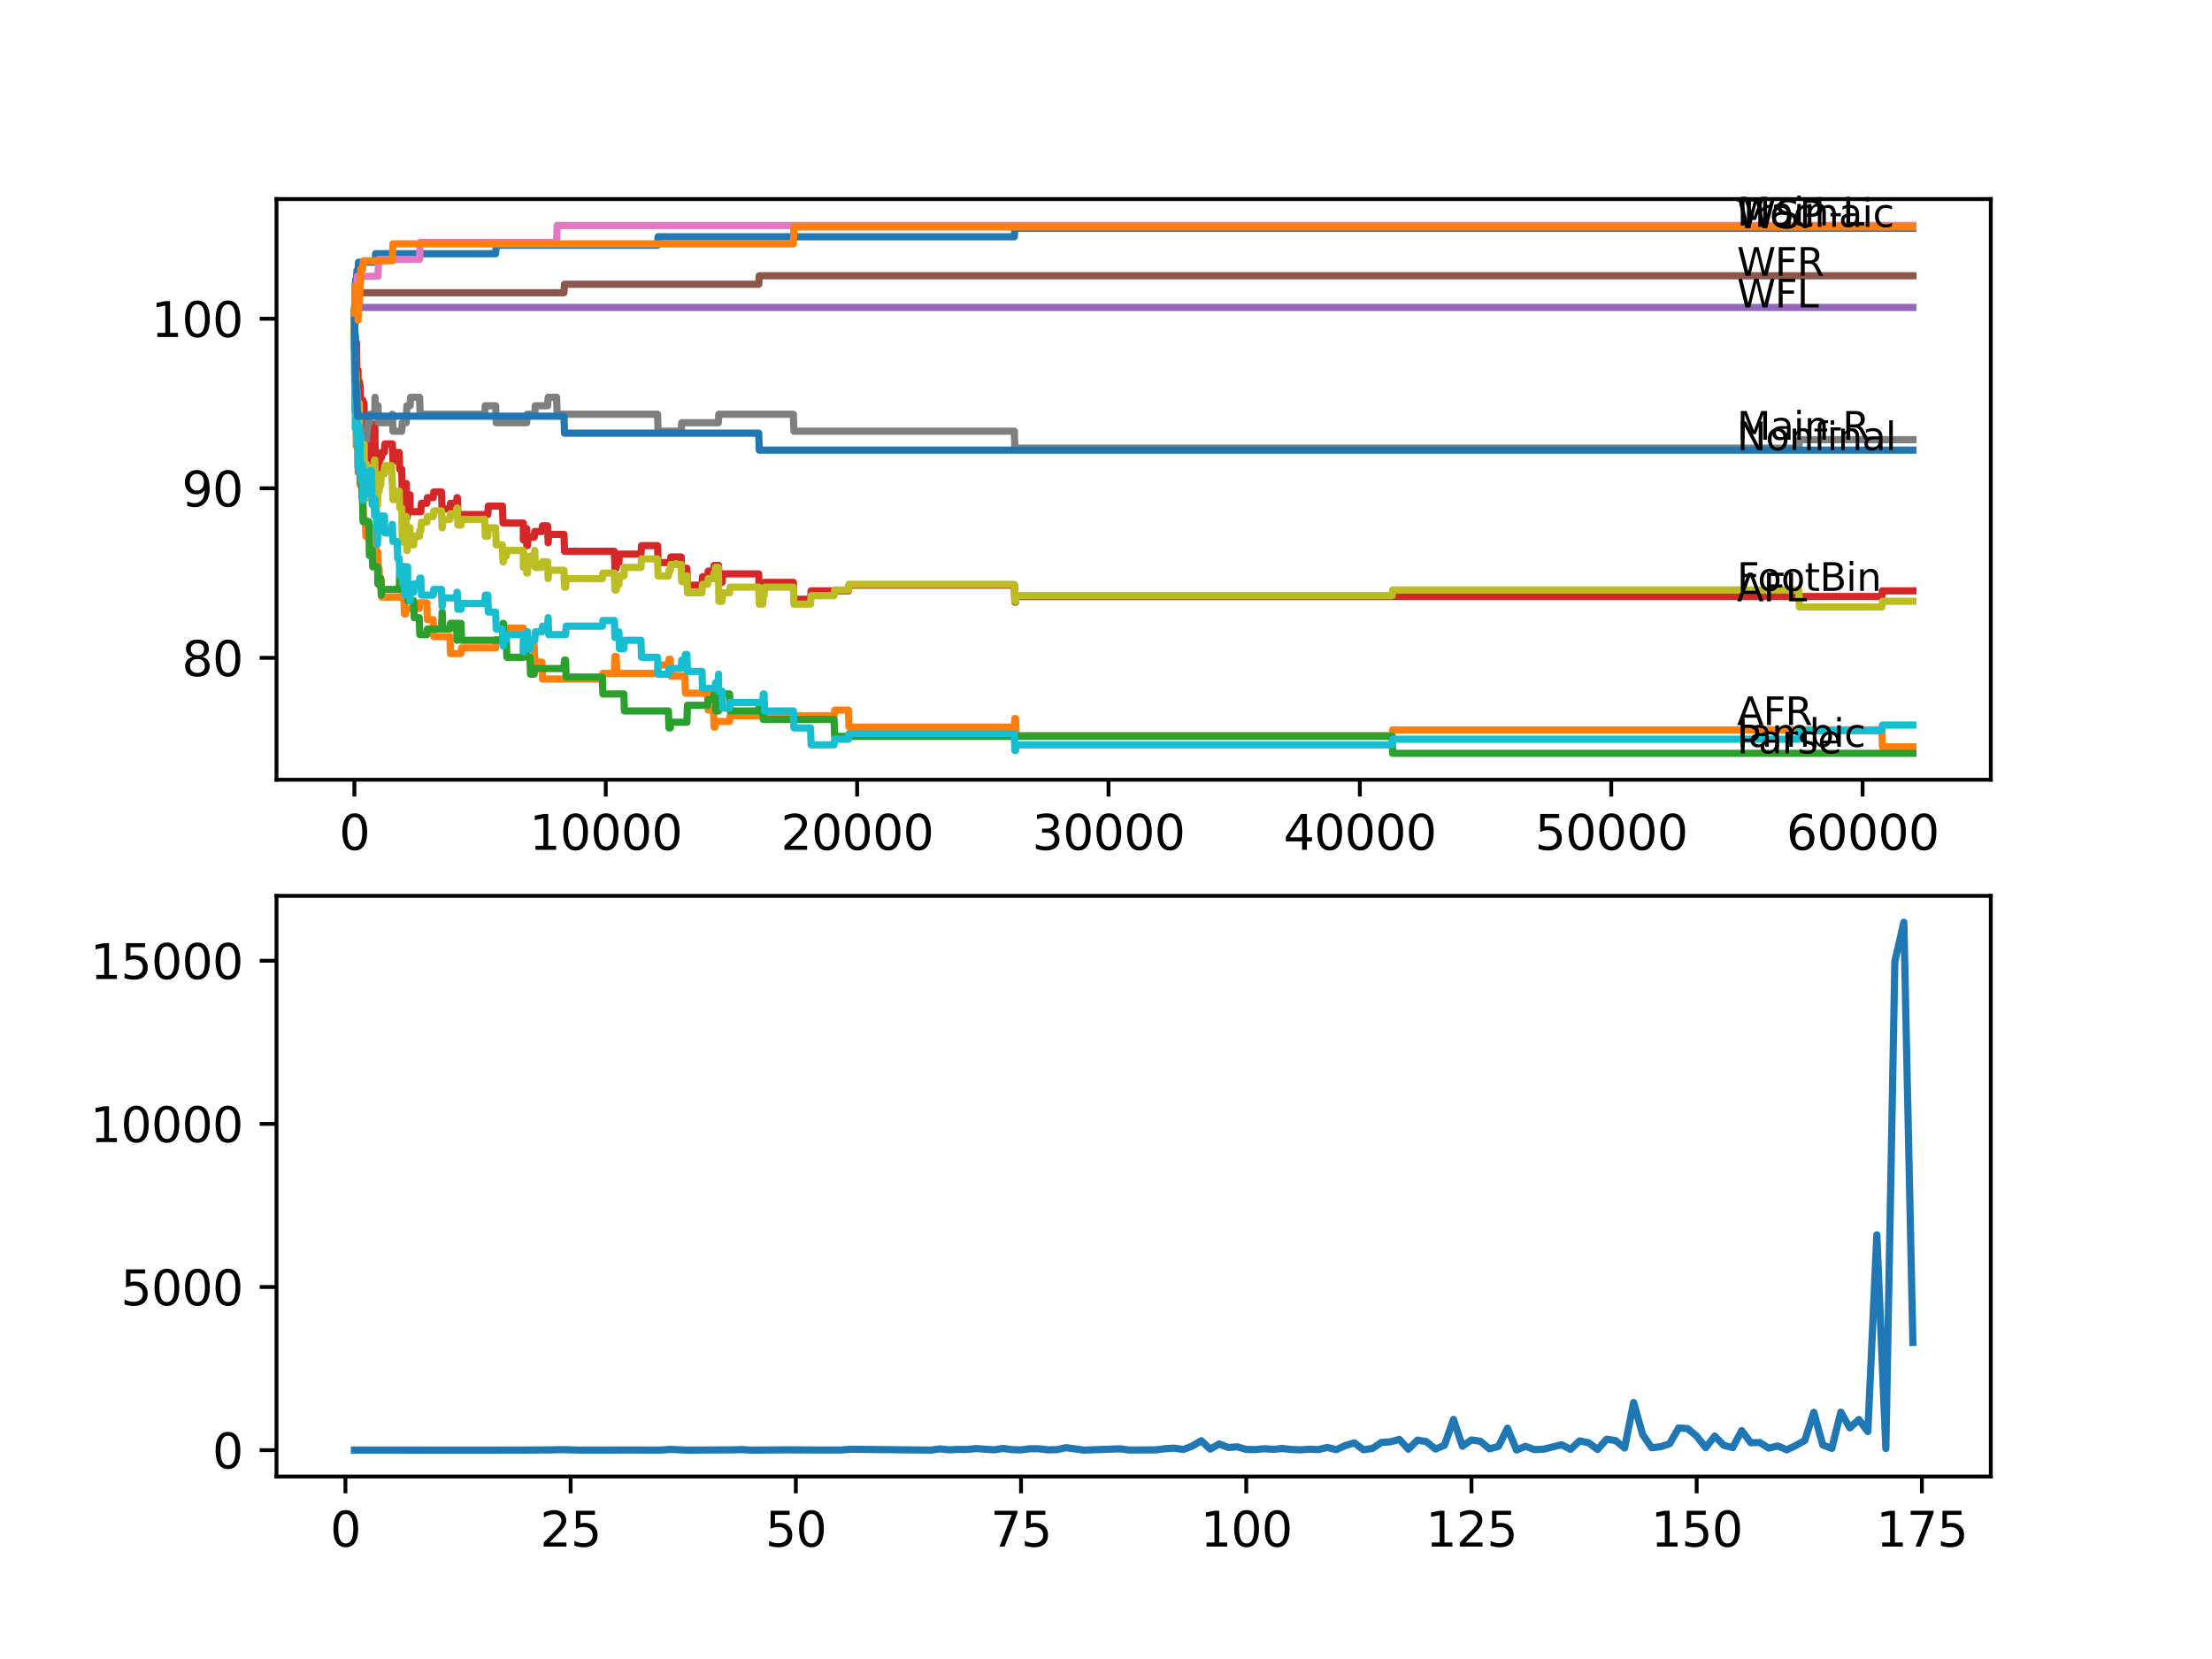 <?xml version="1.0" encoding="utf-8" standalone="no"?>
<!DOCTYPE svg PUBLIC "-//W3C//DTD SVG 1.1//EN"
  "http://www.w3.org/Graphics/SVG/1.1/DTD/svg11.dtd">
<svg xmlns:xlink="http://www.w3.org/1999/xlink" width="460.8pt" height="345.6pt" viewBox="0 0 460.8 345.6" xmlns="http://www.w3.org/2000/svg" version="1.1">
 <defs>
  <style type="text/css">*{stroke-linejoin: round; stroke-linecap: butt}</style>
 </defs>
 <g id="figure_1">
  <g id="patch_1">
   <path d="M 0 345.6 
L 460.8 345.6 
L 460.8 0 
L 0 0 
z
" style="fill: #ffffff"/>
  </g>
  <g id="axes_1">
   <g id="patch_2">
    <path d="M 57.6 162.432 
L 414.72 162.432 
L 414.72 41.472 
L 57.6 41.472 
z
" style="fill: #ffffff"/>
   </g>
   <g id="matplotlib.axis_1">
    <g id="xtick_1">
     <g id="line2d_1">
      <defs>
       <path id="m46e97c2798" d="M 0 0 
L 0 3.5 
" style="stroke: #000000; stroke-width: 0.8"/>
      </defs>
      <g>
       <use xlink:href="#m46e97c2798" x="73.827" y="162.432" style="stroke: #000000; stroke-width: 0.8"/>
      </g>
     </g>
     <g id="text_1">
      <!-- 0 -->
      <g transform="translate(70.646 177.03)scale(0.1 -0.1)">
       <defs>
        <path id="DejaVuSans-30" d="M 2034 4250 
Q 1547 4250 1301 3770 
Q 1056 3291 1056 2328 
Q 1056 1369 1301 889 
Q 1547 409 2034 409 
Q 2525 409 2770 889 
Q 3016 1369 3016 2328 
Q 3016 3291 2770 3770 
Q 2525 4250 2034 4250 
z
M 2034 4750 
Q 2819 4750 3233 4129 
Q 3647 3509 3647 2328 
Q 3647 1150 3233 529 
Q 2819 -91 2034 -91 
Q 1250 -91 836 529 
Q 422 1150 422 2328 
Q 422 3509 836 4129 
Q 1250 4750 2034 4750 
z
" transform="scale(0.016)"/>
       </defs>
       <use xlink:href="#DejaVuSans-30"/>
      </g>
     </g>
    </g>
    <g id="xtick_2">
     <g id="line2d_2">
      <g>
       <use xlink:href="#m46e97c2798" x="126.192" y="162.432" style="stroke: #000000; stroke-width: 0.8"/>
      </g>
     </g>
     <g id="text_2">
      <!-- 10000 -->
      <g transform="translate(110.286 177.03)scale(0.1 -0.1)">
       <defs>
        <path id="DejaVuSans-31" d="M 794 531 
L 1825 531 
L 1825 4091 
L 703 3866 
L 703 4441 
L 1819 4666 
L 2450 4666 
L 2450 531 
L 3481 531 
L 3481 0 
L 794 0 
L 794 531 
z
" transform="scale(0.016)"/>
       </defs>
       <use xlink:href="#DejaVuSans-31"/>
       <use xlink:href="#DejaVuSans-30" x="63.623"/>
       <use xlink:href="#DejaVuSans-30" x="127.246"/>
       <use xlink:href="#DejaVuSans-30" x="190.869"/>
       <use xlink:href="#DejaVuSans-30" x="254.492"/>
      </g>
     </g>
    </g>
    <g id="xtick_3">
     <g id="line2d_3">
      <g>
       <use xlink:href="#m46e97c2798" x="178.556" y="162.432" style="stroke: #000000; stroke-width: 0.8"/>
      </g>
     </g>
     <g id="text_3">
      <!-- 20000 -->
      <g transform="translate(162.65 177.03)scale(0.1 -0.1)">
       <defs>
        <path id="DejaVuSans-32" d="M 1228 531 
L 3431 531 
L 3431 0 
L 469 0 
L 469 531 
Q 828 903 1448 1529 
Q 2069 2156 2228 2338 
Q 2531 2678 2651 2914 
Q 2772 3150 2772 3378 
Q 2772 3750 2511 3984 
Q 2250 4219 1831 4219 
Q 1534 4219 1204 4116 
Q 875 4013 500 3803 
L 500 4441 
Q 881 4594 1212 4672 
Q 1544 4750 1819 4750 
Q 2544 4750 2975 4387 
Q 3406 4025 3406 3419 
Q 3406 3131 3298 2873 
Q 3191 2616 2906 2266 
Q 2828 2175 2409 1742 
Q 1991 1309 1228 531 
z
" transform="scale(0.016)"/>
       </defs>
       <use xlink:href="#DejaVuSans-32"/>
       <use xlink:href="#DejaVuSans-30" x="63.623"/>
       <use xlink:href="#DejaVuSans-30" x="127.246"/>
       <use xlink:href="#DejaVuSans-30" x="190.869"/>
       <use xlink:href="#DejaVuSans-30" x="254.492"/>
      </g>
     </g>
    </g>
    <g id="xtick_4">
     <g id="line2d_4">
      <g>
       <use xlink:href="#m46e97c2798" x="230.921" y="162.432" style="stroke: #000000; stroke-width: 0.8"/>
      </g>
     </g>
     <g id="text_4">
      <!-- 30000 -->
      <g transform="translate(215.015 177.03)scale(0.1 -0.1)">
       <defs>
        <path id="DejaVuSans-33" d="M 2597 2516 
Q 3050 2419 3304 2112 
Q 3559 1806 3559 1356 
Q 3559 666 3084 287 
Q 2609 -91 1734 -91 
Q 1441 -91 1130 -33 
Q 819 25 488 141 
L 488 750 
Q 750 597 1062 519 
Q 1375 441 1716 441 
Q 2309 441 2620 675 
Q 2931 909 2931 1356 
Q 2931 1769 2642 2001 
Q 2353 2234 1838 2234 
L 1294 2234 
L 1294 2753 
L 1863 2753 
Q 2328 2753 2575 2939 
Q 2822 3125 2822 3475 
Q 2822 3834 2567 4026 
Q 2313 4219 1838 4219 
Q 1578 4219 1281 4162 
Q 984 4106 628 3988 
L 628 4550 
Q 988 4650 1302 4700 
Q 1616 4750 1894 4750 
Q 2613 4750 3031 4423 
Q 3450 4097 3450 3541 
Q 3450 3153 3228 2886 
Q 3006 2619 2597 2516 
z
" transform="scale(0.016)"/>
       </defs>
       <use xlink:href="#DejaVuSans-33"/>
       <use xlink:href="#DejaVuSans-30" x="63.623"/>
       <use xlink:href="#DejaVuSans-30" x="127.246"/>
       <use xlink:href="#DejaVuSans-30" x="190.869"/>
       <use xlink:href="#DejaVuSans-30" x="254.492"/>
      </g>
     </g>
    </g>
    <g id="xtick_5">
     <g id="line2d_5">
      <g>
       <use xlink:href="#m46e97c2798" x="283.285" y="162.432" style="stroke: #000000; stroke-width: 0.8"/>
      </g>
     </g>
     <g id="text_5">
      <!-- 40000 -->
      <g transform="translate(267.379 177.03)scale(0.1 -0.1)">
       <defs>
        <path id="DejaVuSans-34" d="M 2419 4116 
L 825 1625 
L 2419 1625 
L 2419 4116 
z
M 2253 4666 
L 3047 4666 
L 3047 1625 
L 3713 1625 
L 3713 1100 
L 3047 1100 
L 3047 0 
L 2419 0 
L 2419 1100 
L 313 1100 
L 313 1709 
L 2253 4666 
z
" transform="scale(0.016)"/>
       </defs>
       <use xlink:href="#DejaVuSans-34"/>
       <use xlink:href="#DejaVuSans-30" x="63.623"/>
       <use xlink:href="#DejaVuSans-30" x="127.246"/>
       <use xlink:href="#DejaVuSans-30" x="190.869"/>
       <use xlink:href="#DejaVuSans-30" x="254.492"/>
      </g>
     </g>
    </g>
    <g id="xtick_6">
     <g id="line2d_6">
      <g>
       <use xlink:href="#m46e97c2798" x="335.65" y="162.432" style="stroke: #000000; stroke-width: 0.8"/>
      </g>
     </g>
     <g id="text_6">
      <!-- 50000 -->
      <g transform="translate(319.744 177.03)scale(0.1 -0.1)">
       <defs>
        <path id="DejaVuSans-35" d="M 691 4666 
L 3169 4666 
L 3169 4134 
L 1269 4134 
L 1269 2991 
Q 1406 3038 1543 3061 
Q 1681 3084 1819 3084 
Q 2600 3084 3056 2656 
Q 3513 2228 3513 1497 
Q 3513 744 3044 326 
Q 2575 -91 1722 -91 
Q 1428 -91 1123 -41 
Q 819 9 494 109 
L 494 744 
Q 775 591 1075 516 
Q 1375 441 1709 441 
Q 2250 441 2565 725 
Q 2881 1009 2881 1497 
Q 2881 1984 2565 2268 
Q 2250 2553 1709 2553 
Q 1456 2553 1204 2497 
Q 953 2441 691 2322 
L 691 4666 
z
" transform="scale(0.016)"/>
       </defs>
       <use xlink:href="#DejaVuSans-35"/>
       <use xlink:href="#DejaVuSans-30" x="63.623"/>
       <use xlink:href="#DejaVuSans-30" x="127.246"/>
       <use xlink:href="#DejaVuSans-30" x="190.869"/>
       <use xlink:href="#DejaVuSans-30" x="254.492"/>
      </g>
     </g>
    </g>
    <g id="xtick_7">
     <g id="line2d_7">
      <g>
       <use xlink:href="#m46e97c2798" x="388.014" y="162.432" style="stroke: #000000; stroke-width: 0.8"/>
      </g>
     </g>
     <g id="text_7">
      <!-- 60000 -->
      <g transform="translate(372.108 177.03)scale(0.1 -0.1)">
       <defs>
        <path id="DejaVuSans-36" d="M 2113 2584 
Q 1688 2584 1439 2293 
Q 1191 2003 1191 1497 
Q 1191 994 1439 701 
Q 1688 409 2113 409 
Q 2538 409 2786 701 
Q 3034 994 3034 1497 
Q 3034 2003 2786 2293 
Q 2538 2584 2113 2584 
z
M 3366 4563 
L 3366 3988 
Q 3128 4100 2886 4159 
Q 2644 4219 2406 4219 
Q 1781 4219 1451 3797 
Q 1122 3375 1075 2522 
Q 1259 2794 1537 2939 
Q 1816 3084 2150 3084 
Q 2853 3084 3261 2657 
Q 3669 2231 3669 1497 
Q 3669 778 3244 343 
Q 2819 -91 2113 -91 
Q 1303 -91 875 529 
Q 447 1150 447 2328 
Q 447 3434 972 4092 
Q 1497 4750 2381 4750 
Q 2619 4750 2861 4703 
Q 3103 4656 3366 4563 
z
" transform="scale(0.016)"/>
       </defs>
       <use xlink:href="#DejaVuSans-36"/>
       <use xlink:href="#DejaVuSans-30" x="63.623"/>
       <use xlink:href="#DejaVuSans-30" x="127.246"/>
       <use xlink:href="#DejaVuSans-30" x="190.869"/>
       <use xlink:href="#DejaVuSans-30" x="254.492"/>
      </g>
     </g>
    </g>
   </g>
   <g id="matplotlib.axis_2">
    <g id="ytick_1">
     <g id="line2d_8">
      <defs>
       <path id="m891ac568a9" d="M 0 0 
L -3.5 0 
" style="stroke: #000000; stroke-width: 0.8"/>
      </defs>
      <g>
       <use xlink:href="#m891ac568a9" x="57.6" y="137.037" style="stroke: #000000; stroke-width: 0.8"/>
      </g>
     </g>
     <g id="text_8">
      <!-- 80 -->
      <g transform="translate(37.875 140.836)scale(0.1 -0.1)">
       <defs>
        <path id="DejaVuSans-38" d="M 2034 2216 
Q 1584 2216 1326 1975 
Q 1069 1734 1069 1313 
Q 1069 891 1326 650 
Q 1584 409 2034 409 
Q 2484 409 2743 651 
Q 3003 894 3003 1313 
Q 3003 1734 2745 1975 
Q 2488 2216 2034 2216 
z
M 1403 2484 
Q 997 2584 770 2862 
Q 544 3141 544 3541 
Q 544 4100 942 4425 
Q 1341 4750 2034 4750 
Q 2731 4750 3128 4425 
Q 3525 4100 3525 3541 
Q 3525 3141 3298 2862 
Q 3072 2584 2669 2484 
Q 3125 2378 3379 2068 
Q 3634 1759 3634 1313 
Q 3634 634 3220 271 
Q 2806 -91 2034 -91 
Q 1263 -91 848 271 
Q 434 634 434 1313 
Q 434 1759 690 2068 
Q 947 2378 1403 2484 
z
M 1172 3481 
Q 1172 3119 1398 2916 
Q 1625 2713 2034 2713 
Q 2441 2713 2670 2916 
Q 2900 3119 2900 3481 
Q 2900 3844 2670 4047 
Q 2441 4250 2034 4250 
Q 1625 4250 1398 4047 
Q 1172 3844 1172 3481 
z
" transform="scale(0.016)"/>
       </defs>
       <use xlink:href="#DejaVuSans-38"/>
       <use xlink:href="#DejaVuSans-30" x="63.623"/>
      </g>
     </g>
    </g>
    <g id="ytick_2">
     <g id="line2d_9">
      <g>
       <use xlink:href="#m891ac568a9" x="57.6" y="101.717" style="stroke: #000000; stroke-width: 0.8"/>
      </g>
     </g>
     <g id="text_9">
      <!-- 90 -->
      <g transform="translate(37.875 105.516)scale(0.1 -0.1)">
       <defs>
        <path id="DejaVuSans-39" d="M 703 97 
L 703 672 
Q 941 559 1184 500 
Q 1428 441 1663 441 
Q 2288 441 2617 861 
Q 2947 1281 2994 2138 
Q 2813 1869 2534 1725 
Q 2256 1581 1919 1581 
Q 1219 1581 811 2004 
Q 403 2428 403 3163 
Q 403 3881 828 4315 
Q 1253 4750 1959 4750 
Q 2769 4750 3195 4129 
Q 3622 3509 3622 2328 
Q 3622 1225 3098 567 
Q 2575 -91 1691 -91 
Q 1453 -91 1209 -44 
Q 966 3 703 97 
z
M 1959 2075 
Q 2384 2075 2632 2365 
Q 2881 2656 2881 3163 
Q 2881 3666 2632 3958 
Q 2384 4250 1959 4250 
Q 1534 4250 1286 3958 
Q 1038 3666 1038 3163 
Q 1038 2656 1286 2365 
Q 1534 2075 1959 2075 
z
" transform="scale(0.016)"/>
       </defs>
       <use xlink:href="#DejaVuSans-39"/>
       <use xlink:href="#DejaVuSans-30" x="63.623"/>
      </g>
     </g>
    </g>
    <g id="ytick_3">
     <g id="line2d_10">
      <g>
       <use xlink:href="#m891ac568a9" x="57.6" y="66.396" style="stroke: #000000; stroke-width: 0.8"/>
      </g>
     </g>
     <g id="text_10">
      <!-- 100 -->
      <g transform="translate(31.512 70.196)scale(0.1 -0.1)">
       <use xlink:href="#DejaVuSans-31"/>
       <use xlink:href="#DejaVuSans-30" x="63.623"/>
       <use xlink:href="#DejaVuSans-30" x="127.246"/>
      </g>
     </g>
    </g>
   </g>
   <g id="line2d_11">
    <path d="M 73.833 65.219 
L 73.864 65.219 
L 74 59.332 
L 74.006 59.332 
L 74.121 58.155 
L 74.241 58.155 
L 74.356 56.389 
L 74.576 56.389 
L 74.692 54.623 
L 78.132 54.623 
L 78.247 52.857 
L 103.251 52.857 
L 103.366 51.091 
L 136.979 51.091 
L 137.094 49.325 
L 211.295 49.325 
L 211.41 47.559 
L 398.487 47.559 
L 398.487 47.559 
" clip-path="url(#pbd5058b52a)" style="fill: none; stroke: #1f77b4; stroke-width: 1.5; stroke-linecap: square"/>
   </g>
   <g id="line2d_12">
    <path d="M 73.833 66.396 
L 73.885 66.396 
L 73.99 82.29 
L 74.016 79.936 
L 74.021 79.936 
L 74.136 85.822 
L 74.173 85.822 
L 74.21 92.886 
L 74.288 89.943 
L 74.362 89.943 
L 74.477 93.475 
L 74.54 93.475 
L 74.576 97.007 
L 74.65 94.064 
L 74.697 94.064 
L 74.812 97.596 
L 74.938 97.596 
L 75.037 101.128 
L 75.048 99.951 
L 75.388 99.951 
L 75.451 98.773 
L 75.456 102.305 
L 75.487 102.305 
L 75.508 102.305 
L 75.535 101.128 
L 75.54 104.66 
L 75.608 104.66 
L 75.629 104.66 
L 75.744 108.192 
L 76.105 108.192 
L 76.221 111.724 
L 76.833 111.724 
L 76.954 109.664 
L 77.179 109.664 
L 77.294 113.196 
L 78.132 113.196 
L 78.237 111.43 
L 78.352 114.962 
L 78.703 114.962 
L 78.818 118.494 
L 78.985 118.494 
L 79.101 122.026 
L 79.31 122.026 
L 79.415 120.848 
L 79.53 124.38 
L 83.808 124.38 
L 83.897 120.848 
L 83.918 124.38 
L 84.128 124.38 
L 84.243 127.912 
L 84.52 127.912 
L 84.636 126.735 
L 87.338 126.735 
L 87.453 125.558 
L 88.914 125.558 
L 89.029 129.09 
L 90.249 129.09 
L 90.364 132.622 
L 93.731 132.622 
L 93.846 136.154 
L 96.046 136.154 
L 96.161 134.976 
L 103.251 134.976 
L 103.366 133.21 
L 104.874 133.21 
L 104.99 132.033 
L 105.482 132.033 
L 105.597 130.856 
L 109.027 130.856 
L 109.142 134.388 
L 111.279 134.388 
L 111.394 137.92 
L 112.891 137.92 
L 113.007 141.452 
L 125.475 141.452 
L 125.59 140.274 
L 127.983 140.274 
L 128.098 136.742 
L 128.376 136.742 
L 128.491 140.274 
L 136.979 140.274 
L 137.094 138.508 
L 139.241 138.508 
L 139.356 137.331 
L 139.634 137.331 
L 139.749 140.863 
L 142.682 140.863 
L 142.797 144.395 
L 147.415 144.395 
L 147.53 147.927 
L 148.641 147.927 
L 148.756 151.459 
L 148.965 151.459 
L 149.08 150.282 
L 151.981 150.282 
L 152.097 149.105 
L 173.76 149.105 
L 173.875 147.927 
L 176.745 147.927 
L 176.86 151.459 
L 211.295 151.459 
L 211.41 149.693 
L 211.562 149.693 
L 211.677 153.225 
L 290.004 153.225 
L 290.119 152.048 
L 392.025 152.048 
L 392.141 155.58 
L 398.487 155.58 
L 398.487 155.58 
" clip-path="url(#pbd5058b52a)" style="fill: none; stroke: #ff7f0e; stroke-width: 1.5; stroke-linecap: square"/>
   </g>
   <g id="line2d_13">
    <path d="M 73.833 65.219 
L 73.843 65.219 
L 73.848 64.042 
L 73.901 73.46 
L 73.922 71.694 
L 73.953 71.694 
L 73.964 69.222 
L 74.037 76.875 
L 74.047 76.875 
L 74.163 76.875 
L 74.283 85.705 
L 74.288 85.705 
L 74.409 82.761 
L 74.629 82.761 
L 74.754 93.357 
L 74.964 93.357 
L 75.084 100.421 
L 75.388 100.421 
L 75.451 103.953 
L 75.498 102.776 
L 75.508 102.776 
L 75.624 108.663 
L 76.833 108.663 
L 76.954 115.727 
L 77.179 115.727 
L 77.294 114.55 
L 77.524 114.55 
L 77.64 118.082 
L 78.676 118.082 
L 78.703 121.614 
L 78.786 120.436 
L 79.31 120.436 
L 79.415 123.968 
L 79.42 122.791 
L 83.159 122.791 
L 83.274 119.259 
L 83.897 119.259 
L 84.012 118.082 
L 84.52 118.082 
L 84.636 121.614 
L 84.824 121.614 
L 84.939 125.146 
L 86.17 125.146 
L 86.285 128.678 
L 87.338 128.678 
L 87.453 132.21 
L 88.914 132.21 
L 89.029 131.032 
L 91.972 131.032 
L 92.087 127.5 
L 92.118 127.5 
L 92.234 131.032 
L 93.731 131.032 
L 93.846 129.855 
L 95.093 129.855 
L 95.208 133.387 
L 95.266 133.387 
L 95.381 129.855 
L 96.046 129.855 
L 96.161 133.387 
L 104.67 133.387 
L 104.785 129.855 
L 104.874 129.855 
L 104.99 133.387 
L 105.482 133.387 
L 105.597 136.919 
L 109.011 136.919 
L 109.126 133.387 
L 109.645 133.387 
L 109.76 136.919 
L 110.404 136.919 
L 110.519 140.451 
L 111.279 140.451 
L 111.394 139.274 
L 117.484 139.274 
L 117.599 137.508 
L 117.824 137.508 
L 117.939 141.04 
L 125.475 141.04 
L 125.59 144.572 
L 129.962 144.572 
L 130.077 148.104 
L 139.241 148.104 
L 139.356 151.636 
L 139.634 151.636 
L 139.749 150.458 
L 143.09 150.458 
L 143.205 146.926 
L 147.415 146.926 
L 147.53 145.749 
L 148.641 145.749 
L 148.756 144.572 
L 148.965 144.572 
L 149.08 148.104 
L 149.688 148.104 
L 149.803 144.572 
L 151.981 144.572 
L 152.097 148.104 
L 158.056 148.104 
L 158.171 146.338 
L 158.883 146.338 
L 158.998 149.87 
L 173.76 149.87 
L 173.875 153.402 
L 290.004 153.402 
L 290.119 156.934 
L 398.487 156.934 
L 398.487 156.934 
" clip-path="url(#pbd5058b52a)" style="fill: none; stroke: #2ca02c; stroke-width: 1.5; stroke-linecap: square"/>
   </g>
   <g id="line2d_14">
    <path d="M 73.833 66.396 
L 73.838 66.396 
L 73.911 75.815 
L 73.958 73.755 
L 74.026 70.105 
L 74.068 73.637 
L 74.079 73.637 
L 74.199 71.282 
L 74.241 71.282 
L 74.356 81.878 
L 74.362 80.112 
L 74.414 80.112 
L 74.529 78.346 
L 74.54 78.346 
L 74.587 77.169 
L 74.592 80.701 
L 74.639 80.701 
L 74.697 80.701 
L 74.812 79.524 
L 74.88 79.524 
L 74.938 83.056 
L 74.99 82.173 
L 75.016 82.173 
L 75.032 80.407 
L 75.11 85.705 
L 75.116 85.705 
L 75.126 85.705 
L 75.241 83.939 
L 75.268 83.939 
L 75.383 87.471 
L 75.414 87.471 
L 75.529 84.527 
L 75.535 84.527 
L 75.561 83.35 
L 75.566 86.882 
L 75.645 83.939 
L 75.833 83.939 
L 75.953 91.003 
L 76.001 91.003 
L 76.116 88.059 
L 76.362 88.059 
L 76.477 91.591 
L 76.503 91.591 
L 76.55 95.123 
L 76.613 93.357 
L 76.833 93.357 
L 76.948 92.474 
L 77.064 96.006 
L 77.179 96.006 
L 77.294 94.829 
L 77.394 94.829 
L 77.514 91.297 
L 77.524 91.297 
L 77.64 90.12 
L 77.922 90.12 
L 78.038 88.354 
L 78.085 88.354 
L 78.21 98.95 
L 78.237 98.95 
L 78.352 97.772 
L 78.394 97.772 
L 78.509 96.006 
L 78.608 96.006 
L 78.629 94.24 
L 78.635 97.772 
L 78.713 96.595 
L 78.985 96.595 
L 79.101 95.418 
L 79.415 95.418 
L 79.53 94.24 
L 80.064 94.24 
L 80.179 92.474 
L 81.74 92.474 
L 81.855 96.006 
L 82.729 96.006 
L 82.845 94.24 
L 83.159 94.24 
L 83.274 97.772 
L 83.693 97.772 
L 83.813 104.836 
L 83.897 104.836 
L 84.012 103.659 
L 84.128 103.659 
L 84.243 102.482 
L 84.253 102.482 
L 84.368 100.716 
L 84.63 100.716 
L 84.751 107.78 
L 84.824 107.78 
L 84.944 104.836 
L 85.348 104.836 
L 85.426 103.07 
L 85.431 106.602 
L 85.452 106.602 
L 87.673 106.602 
L 87.788 104.836 
L 88.914 104.836 
L 89.029 103.659 
L 90.249 103.659 
L 90.364 102.482 
L 91.972 102.482 
L 92.087 106.014 
L 93.731 106.014 
L 93.846 104.836 
L 95.093 104.836 
L 95.208 103.659 
L 95.266 103.659 
L 95.381 107.191 
L 101.612 107.191 
L 101.727 105.425 
L 104.67 105.425 
L 104.785 108.957 
L 109.011 108.957 
L 109.027 112.489 
L 109.121 111.312 
L 109.645 111.312 
L 109.729 110.135 
L 109.734 113.667 
L 109.744 113.667 
L 109.88 113.667 
L 109.996 111.901 
L 111.279 111.901 
L 111.394 110.723 
L 112.891 110.723 
L 113.007 109.546 
L 114.08 109.546 
L 114.19 113.078 
L 114.305 111.312 
L 117.484 111.312 
L 117.599 114.844 
L 127.983 114.844 
L 128.098 118.376 
L 128.376 118.376 
L 128.491 117.199 
L 128.925 117.199 
L 129.041 115.433 
L 133.523 115.433 
L 133.638 113.667 
L 136.979 113.667 
L 137.094 117.199 
L 139.634 117.199 
L 139.749 116.021 
L 141.901 116.021 
L 142.017 119.553 
L 142.682 119.553 
L 142.797 118.376 
L 143.09 118.376 
L 143.205 121.908 
L 146.232 121.908 
L 146.347 120.142 
L 147.415 120.142 
L 147.53 118.965 
L 148.641 118.965 
L 148.756 117.787 
L 149.688 117.787 
L 149.803 121.319 
L 150.426 121.319 
L 150.541 119.553 
L 158.056 119.553 
L 158.171 123.085 
L 159.166 123.085 
L 159.281 121.319 
L 165.272 121.319 
L 165.387 124.851 
L 168.848 124.851 
L 168.963 123.085 
L 176.745 123.085 
L 176.86 121.908 
L 211.295 121.908 
L 211.41 125.44 
L 211.562 125.44 
L 211.677 124.263 
L 392.025 124.263 
L 392.141 123.085 
L 398.487 123.085 
L 398.487 123.085 
" clip-path="url(#pbd5058b52a)" style="fill: none; stroke: #d62728; stroke-width: 1.5; stroke-linecap: square"/>
   </g>
   <g id="line2d_15">
    <path d="M 73.833 66.396 
L 73.843 66.396 
L 73.958 65.219 
L 74.288 65.219 
L 74.403 64.042 
L 398.487 64.042 
L 398.487 64.042 
" clip-path="url(#pbd5058b52a)" style="fill: none; stroke: #9467bd; stroke-width: 1.5; stroke-linecap: square"/>
   </g>
   <g id="line2d_16">
    <path d="M 73.833 66.396 
L 73.854 66.396 
L 73.864 69.928 
L 73.964 66.279 
L 74.026 66.279 
L 74.142 64.513 
L 74.173 64.513 
L 74.288 62.747 
L 74.362 62.747 
L 74.477 60.981 
L 117.484 60.981 
L 117.599 59.215 
L 158.056 59.215 
L 158.171 57.449 
L 398.487 57.449 
L 398.487 57.449 
" clip-path="url(#pbd5058b52a)" style="fill: none; stroke: #8c564b; stroke-width: 1.5; stroke-linecap: square"/>
   </g>
   <g id="line2d_17">
    <path d="M 73.833 66.396 
L 73.838 66.396 
L 73.958 62.276 
L 74.288 62.276 
L 74.419 57.566 
L 78.75 57.566 
L 78.865 54.034 
L 87.406 54.034 
L 87.521 50.502 
L 115.949 50.502 
L 116.065 46.97 
L 398.487 46.97 
L 398.487 46.97 
" clip-path="url(#pbd5058b52a)" style="fill: none; stroke: #e377c2; stroke-width: 1.5; stroke-linecap: square"/>
   </g>
   <g id="line2d_18">
    <path d="M 73.833 69.928 
L 73.838 69.928 
L 73.958 85.528 
L 73.969 84.822 
L 74.241 84.822 
L 74.335 90.708 
L 74.356 88.942 
L 74.403 88.942 
L 74.519 92.474 
L 74.576 92.474 
L 74.629 98.361 
L 74.692 97.184 
L 74.843 97.184 
L 74.88 93.652 
L 74.953 96.301 
L 74.964 96.301 
L 75.032 95.123 
L 75.037 98.655 
L 75.063 98.655 
L 75.095 98.655 
L 75.215 95.123 
L 75.268 95.123 
L 75.383 93.357 
L 75.55 93.357 
L 75.561 91.591 
L 75.566 95.123 
L 75.655 95.123 
L 75.833 95.123 
L 75.953 91.591 
L 76.362 91.591 
L 76.477 89.825 
L 76.503 89.825 
L 76.619 88.059 
L 76.948 88.059 
L 77.064 86.293 
L 78.085 86.293 
L 78.132 82.761 
L 78.195 86.293 
L 78.629 86.293 
L 78.745 84.527 
L 78.75 84.527 
L 78.865 88.059 
L 81.577 88.059 
L 81.693 86.293 
L 81.74 86.293 
L 81.855 89.825 
L 83.693 89.825 
L 83.808 88.059 
L 84.63 88.059 
L 84.751 84.527 
L 85.426 84.527 
L 85.541 82.761 
L 87.406 82.761 
L 87.521 86.293 
L 100.978 86.293 
L 101.094 84.527 
L 103.251 84.527 
L 103.366 88.059 
L 109.729 88.059 
L 109.844 86.293 
L 111.404 86.293 
L 111.519 84.527 
L 114.08 84.527 
L 114.195 82.761 
L 115.949 82.761 
L 116.065 86.293 
L 136.979 86.293 
L 137.094 89.825 
L 141.901 89.825 
L 142.017 88.059 
L 149.641 88.059 
L 149.756 86.293 
L 165.272 86.293 
L 165.387 89.825 
L 211.295 89.825 
L 211.41 93.357 
L 374.73 93.357 
L 374.845 91.591 
L 398.487 91.591 
L 398.487 91.591 
" clip-path="url(#pbd5058b52a)" style="fill: none; stroke: #7f7f7f; stroke-width: 1.5; stroke-linecap: square"/>
   </g>
   <g id="line2d_19">
    <path d="M 73.833 69.928 
L 73.838 69.928 
L 73.864 66.102 
L 73.922 78.17 
L 73.927 76.992 
L 73.937 76.992 
L 73.953 73.46 
L 74.032 81.702 
L 74.042 80.524 
L 74.079 80.524 
L 74.173 77.581 
L 74.178 81.113 
L 74.189 79.936 
L 74.21 79.936 
L 74.241 78.758 
L 74.246 82.29 
L 74.314 81.113 
L 74.335 81.113 
L 74.414 86.411 
L 74.451 84.645 
L 74.54 84.645 
L 74.576 83.468 
L 74.592 89.354 
L 74.634 88.177 
L 74.639 88.177 
L 74.765 84.056 
L 74.843 84.056 
L 74.938 94.652 
L 74.964 93.769 
L 75.032 90.826 
L 75.037 94.358 
L 75.084 91.415 
L 75.095 91.415 
L 75.126 98.479 
L 75.21 96.713 
L 75.268 96.713 
L 75.383 100.245 
L 75.388 100.245 
L 75.519 94.947 
L 75.535 94.947 
L 75.556 97.302 
L 75.655 92.592 
L 75.833 92.592 
L 75.953 99.656 
L 76.001 99.656 
L 76.116 96.713 
L 76.362 96.713 
L 76.477 100.245 
L 76.503 100.245 
L 76.55 103.777 
L 76.613 102.011 
L 76.833 102.011 
L 76.948 99.951 
L 77.064 103.483 
L 77.179 103.483 
L 77.294 102.305 
L 77.394 102.305 
L 77.514 98.773 
L 77.524 98.773 
L 77.64 97.596 
L 77.922 97.596 
L 78.038 95.83 
L 78.085 95.83 
L 78.21 106.426 
L 78.237 106.426 
L 78.352 105.249 
L 78.394 105.249 
L 78.509 103.483 
L 78.608 103.483 
L 78.629 101.717 
L 78.635 105.249 
L 78.718 102.305 
L 78.985 102.305 
L 79.101 101.128 
L 79.31 101.128 
L 79.43 98.773 
L 80.064 98.773 
L 80.179 97.007 
L 81.577 97.007 
L 81.693 100.539 
L 81.74 100.539 
L 81.855 104.071 
L 82.729 104.071 
L 82.845 102.305 
L 83.159 102.305 
L 83.274 105.837 
L 83.693 105.837 
L 83.813 112.901 
L 83.897 112.901 
L 84.012 111.724 
L 84.128 111.724 
L 84.243 110.547 
L 84.253 110.547 
L 84.368 108.781 
L 84.52 108.781 
L 84.63 107.603 
L 84.751 114.667 
L 84.824 114.667 
L 84.944 111.724 
L 85.348 111.724 
L 85.426 109.958 
L 85.431 113.49 
L 85.452 113.49 
L 86.17 113.49 
L 86.285 111.724 
L 87.338 111.724 
L 87.453 110.547 
L 87.673 110.547 
L 87.788 108.781 
L 88.914 108.781 
L 89.029 107.603 
L 90.249 107.603 
L 90.364 106.426 
L 91.972 106.426 
L 92.087 109.958 
L 92.118 109.958 
L 92.234 108.192 
L 93.731 108.192 
L 93.846 107.015 
L 95.093 107.015 
L 95.208 105.837 
L 95.266 105.837 
L 95.381 109.369 
L 96.046 109.369 
L 96.161 108.192 
L 100.978 108.192 
L 101.094 111.724 
L 101.612 111.724 
L 101.727 109.958 
L 103.251 109.958 
L 103.366 113.49 
L 104.67 113.49 
L 104.785 117.022 
L 104.874 117.022 
L 104.99 115.845 
L 105.482 115.845 
L 105.597 114.667 
L 109.011 114.667 
L 109.027 118.199 
L 109.121 117.022 
L 109.645 117.022 
L 109.729 115.845 
L 109.734 119.377 
L 109.744 119.377 
L 109.88 119.377 
L 109.996 117.611 
L 110.404 117.611 
L 110.519 115.845 
L 111.279 115.845 
L 111.394 114.667 
L 111.404 114.667 
L 111.519 118.199 
L 112.891 118.199 
L 113.007 117.022 
L 114.08 117.022 
L 114.19 120.554 
L 114.305 118.788 
L 117.484 118.788 
L 117.599 122.32 
L 117.824 122.32 
L 117.939 120.554 
L 125.475 120.554 
L 125.59 119.377 
L 127.983 119.377 
L 128.098 122.909 
L 128.376 122.909 
L 128.491 121.731 
L 128.925 121.731 
L 129.041 119.965 
L 129.962 119.965 
L 130.077 118.199 
L 133.523 118.199 
L 133.638 116.433 
L 136.979 116.433 
L 137.094 119.965 
L 139.241 119.965 
L 139.356 118.788 
L 139.634 118.788 
L 139.749 117.611 
L 141.901 117.611 
L 142.017 121.143 
L 142.682 121.143 
L 142.797 119.965 
L 143.09 119.965 
L 143.205 123.497 
L 146.232 123.497 
L 146.347 121.731 
L 147.415 121.731 
L 147.53 120.554 
L 148.641 120.554 
L 148.756 119.377 
L 148.965 119.377 
L 149.08 118.199 
L 149.641 118.199 
L 149.761 125.263 
L 150.426 125.263 
L 150.541 123.497 
L 151.981 123.497 
L 152.097 122.32 
L 158.056 122.32 
L 158.171 125.852 
L 158.883 125.852 
L 158.998 124.086 
L 159.166 124.086 
L 159.281 122.32 
L 165.272 122.32 
L 165.387 125.852 
L 168.848 125.852 
L 168.963 124.086 
L 173.76 124.086 
L 173.875 122.909 
L 176.745 122.909 
L 176.86 121.731 
L 211.295 121.731 
L 211.41 125.263 
L 211.562 125.263 
L 211.677 124.086 
L 290.004 124.086 
L 290.119 122.909 
L 374.73 122.909 
L 374.845 126.441 
L 392.025 126.441 
L 392.141 125.263 
L 398.487 125.263 
L 398.487 125.263 
" clip-path="url(#pbd5058b52a)" style="fill: none; stroke: #bcbd22; stroke-width: 1.5; stroke-linecap: square"/>
   </g>
   <g id="line2d_20">
    <path d="M 73.833 69.928 
L 73.838 69.928 
L 73.958 85.822 
L 73.969 83.35 
L 73.99 83.35 
L 74 82.173 
L 74.011 89.237 
L 74.089 85.705 
L 74.163 85.705 
L 74.241 81.584 
L 74.273 85.116 
L 74.278 85.116 
L 74.288 83.939 
L 74.362 89.237 
L 74.367 89.237 
L 74.414 89.237 
L 74.529 92.769 
L 74.54 92.769 
L 74.576 91.591 
L 74.592 97.478 
L 74.634 96.301 
L 74.639 96.301 
L 74.765 92.18 
L 74.843 92.18 
L 74.88 88.648 
L 74.953 91.297 
L 74.964 91.297 
L 75.016 90.12 
L 75.037 97.184 
L 75.053 96.006 
L 75.063 96.006 
L 75.178 99.538 
L 75.268 99.538 
L 75.383 97.772 
L 75.388 97.772 
L 75.414 96.595 
L 75.419 100.127 
L 75.487 100.127 
L 75.508 100.127 
L 75.561 97.184 
L 75.566 100.716 
L 75.613 100.716 
L 75.618 100.716 
L 75.629 104.248 
L 75.728 103.07 
L 75.833 103.07 
L 75.953 99.538 
L 76.001 99.538 
L 76.105 103.07 
L 76.111 101.893 
L 76.362 101.893 
L 76.477 100.127 
L 76.503 100.127 
L 76.55 98.361 
L 76.556 101.893 
L 76.608 101.893 
L 76.833 101.893 
L 76.964 98.067 
L 77.394 98.067 
L 77.514 105.131 
L 77.524 105.131 
L 77.64 103.953 
L 77.922 103.953 
L 78.038 107.486 
L 78.085 107.486 
L 78.132 103.953 
L 78.195 107.486 
L 78.237 107.486 
L 78.352 106.308 
L 78.394 106.308 
L 78.509 109.84 
L 78.608 109.84 
L 78.629 113.372 
L 78.718 109.84 
L 78.985 109.84 
L 79.101 108.663 
L 79.31 108.663 
L 79.425 107.486 
L 80.064 107.486 
L 80.179 111.018 
L 81.577 111.018 
L 81.693 109.252 
L 81.74 109.252 
L 81.855 112.784 
L 82.729 112.784 
L 82.845 116.316 
L 83.159 116.316 
L 83.274 119.848 
L 83.693 119.848 
L 83.808 118.082 
L 83.923 121.614 
L 84.128 121.614 
L 84.243 120.436 
L 84.253 120.436 
L 84.368 123.968 
L 84.52 123.968 
L 84.641 121.025 
L 84.677 121.025 
L 84.793 119.259 
L 84.824 119.259 
L 84.913 118.082 
L 84.918 121.614 
L 84.924 121.614 
L 85.348 121.614 
L 85.426 125.146 
L 85.458 123.38 
L 86.17 123.38 
L 86.285 121.614 
L 87.338 121.614 
L 87.453 120.436 
L 87.673 120.436 
L 87.788 123.968 
L 90.249 123.968 
L 90.364 122.791 
L 91.972 122.791 
L 92.087 126.323 
L 92.118 126.323 
L 92.234 124.557 
L 95.093 124.557 
L 95.208 123.38 
L 95.266 123.38 
L 95.381 126.912 
L 96.046 126.912 
L 96.161 125.734 
L 100.978 125.734 
L 101.094 123.968 
L 101.612 123.968 
L 101.727 127.5 
L 103.251 127.5 
L 103.366 131.032 
L 104.67 131.032 
L 104.785 134.564 
L 104.874 134.564 
L 104.99 133.387 
L 105.482 133.387 
L 105.597 132.21 
L 109.011 132.21 
L 109.027 135.742 
L 109.121 134.564 
L 109.645 134.564 
L 109.765 131.621 
L 109.88 131.621 
L 109.996 135.153 
L 110.404 135.153 
L 110.519 133.387 
L 111.404 133.387 
L 111.519 131.621 
L 112.891 131.621 
L 113.007 130.444 
L 114.08 130.444 
L 114.19 128.678 
L 114.305 132.21 
L 117.824 132.21 
L 117.939 130.444 
L 125.475 130.444 
L 125.59 129.266 
L 127.983 129.266 
L 128.098 132.798 
L 128.376 132.798 
L 128.491 131.621 
L 128.925 131.621 
L 129.041 135.153 
L 129.962 135.153 
L 130.077 133.387 
L 133.523 133.387 
L 133.638 136.919 
L 136.979 136.919 
L 137.094 140.451 
L 139.241 140.451 
L 139.356 139.274 
L 141.901 139.274 
L 142.017 137.508 
L 142.682 137.508 
L 142.797 136.33 
L 143.09 136.33 
L 143.205 139.862 
L 146.232 139.862 
L 146.347 143.394 
L 148.965 143.394 
L 149.08 142.217 
L 149.641 142.217 
L 149.688 140.451 
L 149.693 143.983 
L 149.746 143.983 
L 150.426 143.983 
L 150.541 147.515 
L 151.981 147.515 
L 152.097 146.338 
L 158.883 146.338 
L 158.998 144.572 
L 159.166 144.572 
L 159.281 148.104 
L 165.272 148.104 
L 165.387 151.636 
L 168.848 151.636 
L 168.963 155.168 
L 173.76 155.168 
L 173.875 153.99 
L 176.745 153.99 
L 176.86 152.813 
L 211.295 152.813 
L 211.41 156.345 
L 211.562 156.345 
L 211.677 155.168 
L 290.004 155.168 
L 290.119 153.99 
L 374.73 153.99 
L 374.845 152.224 
L 392.025 152.224 
L 392.141 151.047 
L 398.487 151.047 
L 398.487 151.047 
" clip-path="url(#pbd5058b52a)" style="fill: none; stroke: #17becf; stroke-width: 1.5; stroke-linecap: square"/>
   </g>
   <g id="line2d_21">
    <path d="M 73.833 66.396 
L 73.854 66.396 
L 73.864 65.513 
L 73.922 72.577 
L 73.927 72.577 
L 73.958 72.577 
L 74.079 79.641 
L 74.173 79.641 
L 74.288 83.173 
L 74.362 83.173 
L 74.477 86.705 
L 117.484 86.705 
L 117.599 90.237 
L 158.056 90.237 
L 158.171 93.769 
L 398.487 93.769 
L 398.487 93.769 
" clip-path="url(#pbd5058b52a)" style="fill: none; stroke: #1f77b4; stroke-width: 1.5; stroke-linecap: square"/>
   </g>
   <g id="line2d_22">
    <path d="M 73.833 65.219 
L 73.854 65.219 
L 73.995 59.627 
L 74.21 59.627 
L 74.325 63.159 
L 74.582 63.159 
L 74.587 66.691 
L 74.692 63.159 
L 74.88 63.159 
L 74.995 59.627 
L 75.032 59.627 
L 75.147 56.095 
L 75.561 56.095 
L 75.676 54.329 
L 81.74 54.329 
L 81.855 50.797 
L 165.272 50.797 
L 165.387 47.265 
L 398.487 47.265 
L 398.487 47.265 
" clip-path="url(#pbd5058b52a)" style="fill: none; stroke: #ff7f0e; stroke-width: 1.5; stroke-linecap: square"/>
   </g>
   <g id="patch_3">
    <path d="M 57.6 162.432 
L 57.6 41.472 
" style="fill: none; stroke: #000000; stroke-width: 0.8; stroke-linejoin: miter; stroke-linecap: square"/>
   </g>
   <g id="patch_4">
    <path d="M 414.72 162.432 
L 414.72 41.472 
" style="fill: none; stroke: #000000; stroke-width: 0.8; stroke-linejoin: miter; stroke-linecap: square"/>
   </g>
   <g id="patch_5">
    <path d="M 57.6 162.432 
L 414.72 162.432 
" style="fill: none; stroke: #000000; stroke-width: 0.8; stroke-linejoin: miter; stroke-linecap: square"/>
   </g>
   <g id="patch_6">
    <path d="M 57.6 41.472 
L 414.72 41.472 
" style="fill: none; stroke: #000000; stroke-width: 0.8; stroke-linejoin: miter; stroke-linecap: square"/>
   </g>
   <g id="text_11">
    <!-- WSP -->
    <g transform="translate(361.832 47.559)scale(0.08 -0.08)">
     <defs>
      <path id="DejaVuSans-57" d="M 213 4666 
L 850 4666 
L 1831 722 
L 2809 4666 
L 3519 4666 
L 4500 722 
L 5478 4666 
L 6119 4666 
L 4947 0 
L 4153 0 
L 3169 4050 
L 2175 0 
L 1381 0 
L 213 4666 
z
" transform="scale(0.016)"/>
      <path id="DejaVuSans-53" d="M 3425 4513 
L 3425 3897 
Q 3066 4069 2747 4153 
Q 2428 4238 2131 4238 
Q 1616 4238 1336 4038 
Q 1056 3838 1056 3469 
Q 1056 3159 1242 3001 
Q 1428 2844 1947 2747 
L 2328 2669 
Q 3034 2534 3370 2195 
Q 3706 1856 3706 1288 
Q 3706 609 3251 259 
Q 2797 -91 1919 -91 
Q 1588 -91 1214 -16 
Q 841 59 441 206 
L 441 856 
Q 825 641 1194 531 
Q 1563 422 1919 422 
Q 2459 422 2753 634 
Q 3047 847 3047 1241 
Q 3047 1584 2836 1778 
Q 2625 1972 2144 2069 
L 1759 2144 
Q 1053 2284 737 2584 
Q 422 2884 422 3419 
Q 422 4038 858 4394 
Q 1294 4750 2059 4750 
Q 2388 4750 2728 4690 
Q 3069 4631 3425 4513 
z
" transform="scale(0.016)"/>
      <path id="DejaVuSans-50" d="M 1259 4147 
L 1259 2394 
L 2053 2394 
Q 2494 2394 2734 2622 
Q 2975 2850 2975 3272 
Q 2975 3691 2734 3919 
Q 2494 4147 2053 4147 
L 1259 4147 
z
M 628 4666 
L 2053 4666 
Q 2838 4666 3239 4311 
Q 3641 3956 3641 3272 
Q 3641 2581 3239 2228 
Q 2838 1875 2053 1875 
L 1259 1875 
L 1259 0 
L 628 0 
L 628 4666 
z
" transform="scale(0.016)"/>
     </defs>
     <use xlink:href="#DejaVuSans-57"/>
     <use xlink:href="#DejaVuSans-53" x="98.877"/>
     <use xlink:href="#DejaVuSans-50" x="162.354"/>
    </g>
   </g>
   <g id="text_12">
    <!-- Iambic -->
    <g transform="translate(361.832 155.58)scale(0.08 -0.08)">
     <defs>
      <path id="DejaVuSans-49" d="M 628 4666 
L 1259 4666 
L 1259 0 
L 628 0 
L 628 4666 
z
" transform="scale(0.016)"/>
      <path id="DejaVuSans-61" d="M 2194 1759 
Q 1497 1759 1228 1600 
Q 959 1441 959 1056 
Q 959 750 1161 570 
Q 1363 391 1709 391 
Q 2188 391 2477 730 
Q 2766 1069 2766 1631 
L 2766 1759 
L 2194 1759 
z
M 3341 1997 
L 3341 0 
L 2766 0 
L 2766 531 
Q 2569 213 2275 61 
Q 1981 -91 1556 -91 
Q 1019 -91 701 211 
Q 384 513 384 1019 
Q 384 1609 779 1909 
Q 1175 2209 1959 2209 
L 2766 2209 
L 2766 2266 
Q 2766 2663 2505 2880 
Q 2244 3097 1772 3097 
Q 1472 3097 1187 3025 
Q 903 2953 641 2809 
L 641 3341 
Q 956 3463 1253 3523 
Q 1550 3584 1831 3584 
Q 2591 3584 2966 3190 
Q 3341 2797 3341 1997 
z
" transform="scale(0.016)"/>
      <path id="DejaVuSans-6d" d="M 3328 2828 
Q 3544 3216 3844 3400 
Q 4144 3584 4550 3584 
Q 5097 3584 5394 3201 
Q 5691 2819 5691 2113 
L 5691 0 
L 5113 0 
L 5113 2094 
Q 5113 2597 4934 2840 
Q 4756 3084 4391 3084 
Q 3944 3084 3684 2787 
Q 3425 2491 3425 1978 
L 3425 0 
L 2847 0 
L 2847 2094 
Q 2847 2600 2669 2842 
Q 2491 3084 2119 3084 
Q 1678 3084 1418 2786 
Q 1159 2488 1159 1978 
L 1159 0 
L 581 0 
L 581 3500 
L 1159 3500 
L 1159 2956 
Q 1356 3278 1631 3431 
Q 1906 3584 2284 3584 
Q 2666 3584 2933 3390 
Q 3200 3197 3328 2828 
z
" transform="scale(0.016)"/>
      <path id="DejaVuSans-62" d="M 3116 1747 
Q 3116 2381 2855 2742 
Q 2594 3103 2138 3103 
Q 1681 3103 1420 2742 
Q 1159 2381 1159 1747 
Q 1159 1113 1420 752 
Q 1681 391 2138 391 
Q 2594 391 2855 752 
Q 3116 1113 3116 1747 
z
M 1159 2969 
Q 1341 3281 1617 3432 
Q 1894 3584 2278 3584 
Q 2916 3584 3314 3078 
Q 3713 2572 3713 1747 
Q 3713 922 3314 415 
Q 2916 -91 2278 -91 
Q 1894 -91 1617 61 
Q 1341 213 1159 525 
L 1159 0 
L 581 0 
L 581 4863 
L 1159 4863 
L 1159 2969 
z
" transform="scale(0.016)"/>
      <path id="DejaVuSans-69" d="M 603 3500 
L 1178 3500 
L 1178 0 
L 603 0 
L 603 3500 
z
M 603 4863 
L 1178 4863 
L 1178 4134 
L 603 4134 
L 603 4863 
z
" transform="scale(0.016)"/>
      <path id="DejaVuSans-63" d="M 3122 3366 
L 3122 2828 
Q 2878 2963 2633 3030 
Q 2388 3097 2138 3097 
Q 1578 3097 1268 2742 
Q 959 2388 959 1747 
Q 959 1106 1268 751 
Q 1578 397 2138 397 
Q 2388 397 2633 464 
Q 2878 531 3122 666 
L 3122 134 
Q 2881 22 2623 -34 
Q 2366 -91 2075 -91 
Q 1284 -91 818 406 
Q 353 903 353 1747 
Q 353 2603 823 3093 
Q 1294 3584 2113 3584 
Q 2378 3584 2631 3529 
Q 2884 3475 3122 3366 
z
" transform="scale(0.016)"/>
     </defs>
     <use xlink:href="#DejaVuSans-49"/>
     <use xlink:href="#DejaVuSans-61" x="29.492"/>
     <use xlink:href="#DejaVuSans-6d" x="90.771"/>
     <use xlink:href="#DejaVuSans-62" x="188.184"/>
     <use xlink:href="#DejaVuSans-69" x="251.66"/>
     <use xlink:href="#DejaVuSans-63" x="279.443"/>
    </g>
   </g>
   <g id="text_13">
    <!-- Parse -->
    <g transform="translate(361.832 156.934)scale(0.08 -0.08)">
     <defs>
      <path id="DejaVuSans-72" d="M 2631 2963 
Q 2534 3019 2420 3045 
Q 2306 3072 2169 3072 
Q 1681 3072 1420 2755 
Q 1159 2438 1159 1844 
L 1159 0 
L 581 0 
L 581 3500 
L 1159 3500 
L 1159 2956 
Q 1341 3275 1631 3429 
Q 1922 3584 2338 3584 
Q 2397 3584 2469 3576 
Q 2541 3569 2628 3553 
L 2631 2963 
z
" transform="scale(0.016)"/>
      <path id="DejaVuSans-73" d="M 2834 3397 
L 2834 2853 
Q 2591 2978 2328 3040 
Q 2066 3103 1784 3103 
Q 1356 3103 1142 2972 
Q 928 2841 928 2578 
Q 928 2378 1081 2264 
Q 1234 2150 1697 2047 
L 1894 2003 
Q 2506 1872 2764 1633 
Q 3022 1394 3022 966 
Q 3022 478 2636 193 
Q 2250 -91 1575 -91 
Q 1294 -91 989 -36 
Q 684 19 347 128 
L 347 722 
Q 666 556 975 473 
Q 1284 391 1588 391 
Q 1994 391 2212 530 
Q 2431 669 2431 922 
Q 2431 1156 2273 1281 
Q 2116 1406 1581 1522 
L 1381 1569 
Q 847 1681 609 1914 
Q 372 2147 372 2553 
Q 372 3047 722 3315 
Q 1072 3584 1716 3584 
Q 2034 3584 2315 3537 
Q 2597 3491 2834 3397 
z
" transform="scale(0.016)"/>
      <path id="DejaVuSans-65" d="M 3597 1894 
L 3597 1613 
L 953 1613 
Q 991 1019 1311 708 
Q 1631 397 2203 397 
Q 2534 397 2845 478 
Q 3156 559 3463 722 
L 3463 178 
Q 3153 47 2828 -22 
Q 2503 -91 2169 -91 
Q 1331 -91 842 396 
Q 353 884 353 1716 
Q 353 2575 817 3079 
Q 1281 3584 2069 3584 
Q 2775 3584 3186 3129 
Q 3597 2675 3597 1894 
z
M 3022 2063 
Q 3016 2534 2758 2815 
Q 2500 3097 2075 3097 
Q 1594 3097 1305 2825 
Q 1016 2553 972 2059 
L 3022 2063 
z
" transform="scale(0.016)"/>
     </defs>
     <use xlink:href="#DejaVuSans-50"/>
     <use xlink:href="#DejaVuSans-61" x="55.803"/>
     <use xlink:href="#DejaVuSans-72" x="117.082"/>
     <use xlink:href="#DejaVuSans-73" x="158.195"/>
     <use xlink:href="#DejaVuSans-65" x="210.295"/>
    </g>
   </g>
   <g id="text_14">
    <!-- FootBin -->
    <g transform="translate(361.832 123.085)scale(0.08 -0.08)">
     <defs>
      <path id="DejaVuSans-46" d="M 628 4666 
L 3309 4666 
L 3309 4134 
L 1259 4134 
L 1259 2759 
L 3109 2759 
L 3109 2228 
L 1259 2228 
L 1259 0 
L 628 0 
L 628 4666 
z
" transform="scale(0.016)"/>
      <path id="DejaVuSans-6f" d="M 1959 3097 
Q 1497 3097 1228 2736 
Q 959 2375 959 1747 
Q 959 1119 1226 758 
Q 1494 397 1959 397 
Q 2419 397 2687 759 
Q 2956 1122 2956 1747 
Q 2956 2369 2687 2733 
Q 2419 3097 1959 3097 
z
M 1959 3584 
Q 2709 3584 3137 3096 
Q 3566 2609 3566 1747 
Q 3566 888 3137 398 
Q 2709 -91 1959 -91 
Q 1206 -91 779 398 
Q 353 888 353 1747 
Q 353 2609 779 3096 
Q 1206 3584 1959 3584 
z
" transform="scale(0.016)"/>
      <path id="DejaVuSans-74" d="M 1172 4494 
L 1172 3500 
L 2356 3500 
L 2356 3053 
L 1172 3053 
L 1172 1153 
Q 1172 725 1289 603 
Q 1406 481 1766 481 
L 2356 481 
L 2356 0 
L 1766 0 
Q 1100 0 847 248 
Q 594 497 594 1153 
L 594 3053 
L 172 3053 
L 172 3500 
L 594 3500 
L 594 4494 
L 1172 4494 
z
" transform="scale(0.016)"/>
      <path id="DejaVuSans-42" d="M 1259 2228 
L 1259 519 
L 2272 519 
Q 2781 519 3026 730 
Q 3272 941 3272 1375 
Q 3272 1813 3026 2020 
Q 2781 2228 2272 2228 
L 1259 2228 
z
M 1259 4147 
L 1259 2741 
L 2194 2741 
Q 2656 2741 2882 2914 
Q 3109 3088 3109 3444 
Q 3109 3797 2882 3972 
Q 2656 4147 2194 4147 
L 1259 4147 
z
M 628 4666 
L 2241 4666 
Q 2963 4666 3353 4366 
Q 3744 4066 3744 3513 
Q 3744 3084 3544 2831 
Q 3344 2578 2956 2516 
Q 3422 2416 3680 2098 
Q 3938 1781 3938 1306 
Q 3938 681 3513 340 
Q 3088 0 2303 0 
L 628 0 
L 628 4666 
z
" transform="scale(0.016)"/>
      <path id="DejaVuSans-6e" d="M 3513 2113 
L 3513 0 
L 2938 0 
L 2938 2094 
Q 2938 2591 2744 2837 
Q 2550 3084 2163 3084 
Q 1697 3084 1428 2787 
Q 1159 2491 1159 1978 
L 1159 0 
L 581 0 
L 581 3500 
L 1159 3500 
L 1159 2956 
Q 1366 3272 1645 3428 
Q 1925 3584 2291 3584 
Q 2894 3584 3203 3211 
Q 3513 2838 3513 2113 
z
" transform="scale(0.016)"/>
     </defs>
     <use xlink:href="#DejaVuSans-46"/>
     <use xlink:href="#DejaVuSans-6f" x="53.895"/>
     <use xlink:href="#DejaVuSans-6f" x="115.076"/>
     <use xlink:href="#DejaVuSans-74" x="176.258"/>
     <use xlink:href="#DejaVuSans-42" x="215.467"/>
     <use xlink:href="#DejaVuSans-69" x="284.07"/>
     <use xlink:href="#DejaVuSans-6e" x="311.854"/>
    </g>
   </g>
   <g id="text_15">
    <!-- WFL -->
    <g transform="translate(361.832 64.042)scale(0.08 -0.08)">
     <defs>
      <path id="DejaVuSans-4c" d="M 628 4666 
L 1259 4666 
L 1259 531 
L 3531 531 
L 3531 0 
L 628 0 
L 628 4666 
z
" transform="scale(0.016)"/>
     </defs>
     <use xlink:href="#DejaVuSans-57"/>
     <use xlink:href="#DejaVuSans-46" x="98.877"/>
     <use xlink:href="#DejaVuSans-4c" x="156.396"/>
    </g>
   </g>
   <g id="text_16">
    <!-- WFR -->
    <g transform="translate(361.832 57.449)scale(0.08 -0.08)">
     <defs>
      <path id="DejaVuSans-52" d="M 2841 2188 
Q 3044 2119 3236 1894 
Q 3428 1669 3622 1275 
L 4263 0 
L 3584 0 
L 2988 1197 
Q 2756 1666 2539 1819 
Q 2322 1972 1947 1972 
L 1259 1972 
L 1259 0 
L 628 0 
L 628 4666 
L 2053 4666 
Q 2853 4666 3247 4331 
Q 3641 3997 3641 3322 
Q 3641 2881 3436 2590 
Q 3231 2300 2841 2188 
z
M 1259 4147 
L 1259 2491 
L 2053 2491 
Q 2509 2491 2742 2702 
Q 2975 2913 2975 3322 
Q 2975 3731 2742 3939 
Q 2509 4147 2053 4147 
L 1259 4147 
z
" transform="scale(0.016)"/>
     </defs>
     <use xlink:href="#DejaVuSans-57"/>
     <use xlink:href="#DejaVuSans-46" x="98.877"/>
     <use xlink:href="#DejaVuSans-52" x="156.396"/>
    </g>
   </g>
   <g id="text_17">
    <!-- Main-L -->
    <g transform="translate(361.832 46.97)scale(0.08 -0.08)">
     <defs>
      <path id="DejaVuSans-4d" d="M 628 4666 
L 1569 4666 
L 2759 1491 
L 3956 4666 
L 4897 4666 
L 4897 0 
L 4281 0 
L 4281 4097 
L 3078 897 
L 2444 897 
L 1241 4097 
L 1241 0 
L 628 0 
L 628 4666 
z
" transform="scale(0.016)"/>
      <path id="DejaVuSans-2d" d="M 313 2009 
L 1997 2009 
L 1997 1497 
L 313 1497 
L 313 2009 
z
" transform="scale(0.016)"/>
     </defs>
     <use xlink:href="#DejaVuSans-4d"/>
     <use xlink:href="#DejaVuSans-61" x="86.279"/>
     <use xlink:href="#DejaVuSans-69" x="147.559"/>
     <use xlink:href="#DejaVuSans-6e" x="175.342"/>
     <use xlink:href="#DejaVuSans-2d" x="238.721"/>
     <use xlink:href="#DejaVuSans-4c" x="274.805"/>
    </g>
   </g>
   <g id="text_18">
    <!-- Main-R -->
    <g transform="translate(361.832 91.591)scale(0.08 -0.08)">
     <use xlink:href="#DejaVuSans-4d"/>
     <use xlink:href="#DejaVuSans-61" x="86.279"/>
     <use xlink:href="#DejaVuSans-69" x="147.559"/>
     <use xlink:href="#DejaVuSans-6e" x="175.342"/>
     <use xlink:href="#DejaVuSans-2d" x="238.721"/>
     <use xlink:href="#DejaVuSans-52" x="274.805"/>
    </g>
   </g>
   <g id="text_19">
    <!-- AFL -->
    <g transform="translate(361.832 125.263)scale(0.08 -0.08)">
     <defs>
      <path id="DejaVuSans-41" d="M 2188 4044 
L 1331 1722 
L 3047 1722 
L 2188 4044 
z
M 1831 4666 
L 2547 4666 
L 4325 0 
L 3669 0 
L 3244 1197 
L 1141 1197 
L 716 0 
L 50 0 
L 1831 4666 
z
" transform="scale(0.016)"/>
     </defs>
     <use xlink:href="#DejaVuSans-41"/>
     <use xlink:href="#DejaVuSans-46" x="68.408"/>
     <use xlink:href="#DejaVuSans-4c" x="125.928"/>
    </g>
   </g>
   <g id="text_20">
    <!-- AFR -->
    <g transform="translate(361.832 151.047)scale(0.08 -0.08)">
     <use xlink:href="#DejaVuSans-41"/>
     <use xlink:href="#DejaVuSans-46" x="68.408"/>
     <use xlink:href="#DejaVuSans-52" x="125.928"/>
    </g>
   </g>
   <g id="text_21">
    <!-- Nonfinal -->
    <g transform="translate(361.832 93.769)scale(0.08 -0.08)">
     <defs>
      <path id="DejaVuSans-4e" d="M 628 4666 
L 1478 4666 
L 3547 763 
L 3547 4666 
L 4159 4666 
L 4159 0 
L 3309 0 
L 1241 3903 
L 1241 0 
L 628 0 
L 628 4666 
z
" transform="scale(0.016)"/>
      <path id="DejaVuSans-66" d="M 2375 4863 
L 2375 4384 
L 1825 4384 
Q 1516 4384 1395 4259 
Q 1275 4134 1275 3809 
L 1275 3500 
L 2222 3500 
L 2222 3053 
L 1275 3053 
L 1275 0 
L 697 0 
L 697 3053 
L 147 3053 
L 147 3500 
L 697 3500 
L 697 3744 
Q 697 4328 969 4595 
Q 1241 4863 1831 4863 
L 2375 4863 
z
" transform="scale(0.016)"/>
      <path id="DejaVuSans-6c" d="M 603 4863 
L 1178 4863 
L 1178 0 
L 603 0 
L 603 4863 
z
" transform="scale(0.016)"/>
     </defs>
     <use xlink:href="#DejaVuSans-4e"/>
     <use xlink:href="#DejaVuSans-6f" x="74.805"/>
     <use xlink:href="#DejaVuSans-6e" x="135.986"/>
     <use xlink:href="#DejaVuSans-66" x="199.365"/>
     <use xlink:href="#DejaVuSans-69" x="234.57"/>
     <use xlink:href="#DejaVuSans-6e" x="262.354"/>
     <use xlink:href="#DejaVuSans-61" x="325.732"/>
     <use xlink:href="#DejaVuSans-6c" x="387.012"/>
    </g>
   </g>
   <g id="text_22">
    <!-- Trochaic -->
    <g transform="translate(361.832 47.265)scale(0.08 -0.08)">
     <defs>
      <path id="DejaVuSans-54" d="M -19 4666 
L 3928 4666 
L 3928 4134 
L 2272 4134 
L 2272 0 
L 1638 0 
L 1638 4134 
L -19 4134 
L -19 4666 
z
" transform="scale(0.016)"/>
      <path id="DejaVuSans-68" d="M 3513 2113 
L 3513 0 
L 2938 0 
L 2938 2094 
Q 2938 2591 2744 2837 
Q 2550 3084 2163 3084 
Q 1697 3084 1428 2787 
Q 1159 2491 1159 1978 
L 1159 0 
L 581 0 
L 581 4863 
L 1159 4863 
L 1159 2956 
Q 1366 3272 1645 3428 
Q 1925 3584 2291 3584 
Q 2894 3584 3203 3211 
Q 3513 2838 3513 2113 
z
" transform="scale(0.016)"/>
     </defs>
     <use xlink:href="#DejaVuSans-54"/>
     <use xlink:href="#DejaVuSans-72" x="46.334"/>
     <use xlink:href="#DejaVuSans-6f" x="85.197"/>
     <use xlink:href="#DejaVuSans-63" x="146.379"/>
     <use xlink:href="#DejaVuSans-68" x="201.359"/>
     <use xlink:href="#DejaVuSans-61" x="264.738"/>
     <use xlink:href="#DejaVuSans-69" x="326.018"/>
     <use xlink:href="#DejaVuSans-63" x="353.801"/>
    </g>
   </g>
  </g>
  <g id="axes_2">
   <g id="patch_7">
    <path d="M 57.6 307.584 
L 414.72 307.584 
L 414.72 186.624 
L 57.6 186.624 
z
" style="fill: #ffffff"/>
   </g>
   <g id="matplotlib.axis_3">
    <g id="xtick_8">
     <g id="line2d_23">
      <g>
       <use xlink:href="#m46e97c2798" x="71.956" y="307.584" style="stroke: #000000; stroke-width: 0.8"/>
      </g>
     </g>
     <g id="text_23">
      <!-- 0 -->
      <g transform="translate(68.775 322.182)scale(0.1 -0.1)">
       <use xlink:href="#DejaVuSans-30"/>
      </g>
     </g>
    </g>
    <g id="xtick_9">
     <g id="line2d_24">
      <g>
       <use xlink:href="#m46e97c2798" x="118.872" y="307.584" style="stroke: #000000; stroke-width: 0.8"/>
      </g>
     </g>
     <g id="text_24">
      <!-- 25 -->
      <g transform="translate(112.509 322.182)scale(0.1 -0.1)">
       <use xlink:href="#DejaVuSans-32"/>
       <use xlink:href="#DejaVuSans-35" x="63.623"/>
      </g>
     </g>
    </g>
    <g id="xtick_10">
     <g id="line2d_25">
      <g>
       <use xlink:href="#m46e97c2798" x="165.787" y="307.584" style="stroke: #000000; stroke-width: 0.8"/>
      </g>
     </g>
     <g id="text_25">
      <!-- 50 -->
      <g transform="translate(159.424 322.182)scale(0.1 -0.1)">
       <use xlink:href="#DejaVuSans-35"/>
       <use xlink:href="#DejaVuSans-30" x="63.623"/>
      </g>
     </g>
    </g>
    <g id="xtick_11">
     <g id="line2d_26">
      <g>
       <use xlink:href="#m46e97c2798" x="212.702" y="307.584" style="stroke: #000000; stroke-width: 0.8"/>
      </g>
     </g>
     <g id="text_26">
      <!-- 75 -->
      <g transform="translate(206.34 322.182)scale(0.1 -0.1)">
       <defs>
        <path id="DejaVuSans-37" d="M 525 4666 
L 3525 4666 
L 3525 4397 
L 1831 0 
L 1172 0 
L 2766 4134 
L 525 4134 
L 525 4666 
z
" transform="scale(0.016)"/>
       </defs>
       <use xlink:href="#DejaVuSans-37"/>
       <use xlink:href="#DejaVuSans-35" x="63.623"/>
      </g>
     </g>
    </g>
    <g id="xtick_12">
     <g id="line2d_27">
      <g>
       <use xlink:href="#m46e97c2798" x="259.618" y="307.584" style="stroke: #000000; stroke-width: 0.8"/>
      </g>
     </g>
     <g id="text_27">
      <!-- 100 -->
      <g transform="translate(250.074 322.182)scale(0.1 -0.1)">
       <use xlink:href="#DejaVuSans-31"/>
       <use xlink:href="#DejaVuSans-30" x="63.623"/>
       <use xlink:href="#DejaVuSans-30" x="127.246"/>
      </g>
     </g>
    </g>
    <g id="xtick_13">
     <g id="line2d_28">
      <g>
       <use xlink:href="#m46e97c2798" x="306.533" y="307.584" style="stroke: #000000; stroke-width: 0.8"/>
      </g>
     </g>
     <g id="text_28">
      <!-- 125 -->
      <g transform="translate(296.989 322.182)scale(0.1 -0.1)">
       <use xlink:href="#DejaVuSans-31"/>
       <use xlink:href="#DejaVuSans-32" x="63.623"/>
       <use xlink:href="#DejaVuSans-35" x="127.246"/>
      </g>
     </g>
    </g>
    <g id="xtick_14">
     <g id="line2d_29">
      <g>
       <use xlink:href="#m46e97c2798" x="353.448" y="307.584" style="stroke: #000000; stroke-width: 0.8"/>
      </g>
     </g>
     <g id="text_29">
      <!-- 150 -->
      <g transform="translate(343.905 322.182)scale(0.1 -0.1)">
       <use xlink:href="#DejaVuSans-31"/>
       <use xlink:href="#DejaVuSans-35" x="63.623"/>
       <use xlink:href="#DejaVuSans-30" x="127.246"/>
      </g>
     </g>
    </g>
    <g id="xtick_15">
     <g id="line2d_30">
      <g>
       <use xlink:href="#m46e97c2798" x="400.364" y="307.584" style="stroke: #000000; stroke-width: 0.8"/>
      </g>
     </g>
     <g id="text_30">
      <!-- 175 -->
      <g transform="translate(390.82 322.182)scale(0.1 -0.1)">
       <use xlink:href="#DejaVuSans-31"/>
       <use xlink:href="#DejaVuSans-37" x="63.623"/>
       <use xlink:href="#DejaVuSans-35" x="127.246"/>
      </g>
     </g>
    </g>
   </g>
   <g id="matplotlib.axis_4">
    <g id="ytick_4">
     <g id="line2d_31">
      <g>
       <use xlink:href="#m891ac568a9" x="57.6" y="302.093" style="stroke: #000000; stroke-width: 0.8"/>
      </g>
     </g>
     <g id="text_31">
      <!-- 0 -->
      <g transform="translate(44.237 305.892)scale(0.1 -0.1)">
       <use xlink:href="#DejaVuSans-30"/>
      </g>
     </g>
    </g>
    <g id="ytick_5">
     <g id="line2d_32">
      <g>
       <use xlink:href="#m891ac568a9" x="57.6" y="268.109" style="stroke: #000000; stroke-width: 0.8"/>
      </g>
     </g>
     <g id="text_32">
      <!-- 5000 -->
      <g transform="translate(25.15 271.908)scale(0.1 -0.1)">
       <use xlink:href="#DejaVuSans-35"/>
       <use xlink:href="#DejaVuSans-30" x="63.623"/>
       <use xlink:href="#DejaVuSans-30" x="127.246"/>
       <use xlink:href="#DejaVuSans-30" x="190.869"/>
      </g>
     </g>
    </g>
    <g id="ytick_6">
     <g id="line2d_33">
      <g>
       <use xlink:href="#m891ac568a9" x="57.6" y="234.126" style="stroke: #000000; stroke-width: 0.8"/>
      </g>
     </g>
     <g id="text_33">
      <!-- 10000 -->
      <g transform="translate(18.788 237.925)scale(0.1 -0.1)">
       <use xlink:href="#DejaVuSans-31"/>
       <use xlink:href="#DejaVuSans-30" x="63.623"/>
       <use xlink:href="#DejaVuSans-30" x="127.246"/>
       <use xlink:href="#DejaVuSans-30" x="190.869"/>
       <use xlink:href="#DejaVuSans-30" x="254.492"/>
      </g>
     </g>
    </g>
    <g id="ytick_7">
     <g id="line2d_34">
      <g>
       <use xlink:href="#m891ac568a9" x="57.6" y="200.142" style="stroke: #000000; stroke-width: 0.8"/>
      </g>
     </g>
     <g id="text_34">
      <!-- 15000 -->
      <g transform="translate(18.788 203.941)scale(0.1 -0.1)">
       <use xlink:href="#DejaVuSans-31"/>
       <use xlink:href="#DejaVuSans-35" x="63.623"/>
       <use xlink:href="#DejaVuSans-30" x="127.246"/>
       <use xlink:href="#DejaVuSans-30" x="190.869"/>
       <use xlink:href="#DejaVuSans-30" x="254.492"/>
      </g>
     </g>
    </g>
   </g>
   <g id="line2d_35">
    <path d="M 73.833 302.079 
L 101.982 302.086 
L 109.488 302.072 
L 115.118 302.031 
L 116.995 301.984 
L 120.748 302.079 
L 132.008 302.065 
L 137.638 302.079 
L 139.514 301.929 
L 143.268 302.086 
L 152.651 302.025 
L 154.527 301.97 
L 156.404 302.086 
L 163.91 302.025 
L 169.54 302.059 
L 175.17 302.065 
L 177.047 301.909 
L 193.936 302.079 
L 195.813 301.828 
L 197.689 302.031 
L 199.566 301.936 
L 201.443 301.957 
L 203.319 301.76 
L 207.072 302.031 
L 208.949 301.726 
L 210.826 301.997 
L 212.702 302.038 
L 214.579 301.794 
L 216.456 301.814 
L 218.332 302.031 
L 220.209 301.984 
L 222.085 301.576 
L 225.839 302.086 
L 233.345 301.814 
L 235.222 302.065 
L 240.852 302.031 
L 242.728 301.787 
L 244.605 301.671 
L 246.481 301.957 
L 248.358 301.25 
L 250.235 300.128 
L 252.111 301.882 
L 253.988 300.808 
L 255.864 301.535 
L 257.741 301.399 
L 259.618 301.943 
L 261.494 301.977 
L 263.371 301.794 
L 265.248 301.929 
L 267.124 301.746 
L 269.001 301.95 
L 270.877 302.031 
L 272.754 301.902 
L 274.631 301.977 
L 276.507 301.528 
L 278.384 301.991 
L 280.26 301.127 
L 282.137 300.577 
L 284.014 302.004 
L 285.89 301.746 
L 287.767 300.482 
L 289.644 300.359 
L 291.52 299.857 
L 293.397 301.902 
L 295.273 299.999 
L 297.15 300.325 
L 299.027 301.868 
L 300.903 301.08 
L 302.78 295.69 
L 304.656 301.27 
L 306.533 299.965 
L 308.41 300.251 
L 310.286 301.828 
L 312.163 301.304 
L 314.04 297.512 
L 315.916 302.072 
L 317.793 301.291 
L 319.669 301.984 
L 321.546 301.896 
L 325.299 300.958 
L 327.176 301.929 
L 329.052 300.162 
L 330.929 300.55 
L 332.806 301.95 
L 334.682 299.809 
L 336.559 300.101 
L 338.436 301.651 
L 340.312 292.163 
L 342.189 298.837 
L 344.065 301.583 
L 345.942 301.379 
L 347.819 300.747 
L 349.695 297.471 
L 351.572 297.607 
L 353.448 299.156 
L 355.325 301.583 
L 357.202 299.15 
L 359.078 301.08 
L 360.955 301.562 
L 362.832 298.015 
L 364.708 300.557 
L 366.585 300.502 
L 368.461 301.671 
L 370.338 301.216 
L 372.215 302.031 
L 374.091 301.134 
L 375.968 300.074 
L 377.844 294.208 
L 379.721 301.019 
L 381.598 301.726 
L 383.474 294.168 
L 385.351 297.45 
L 387.228 295.717 
L 389.104 298.219 
L 390.981 257.248 
L 392.857 301.746 
L 394.734 200.278 
L 396.611 192.122 
L 398.487 279.643 
L 398.487 279.643 
" clip-path="url(#p614b50a8f6)" style="fill: none; stroke: #1f77b4; stroke-width: 1.5; stroke-linecap: square"/>
   </g>
   <g id="patch_8">
    <path d="M 57.6 307.584 
L 57.6 186.624 
" style="fill: none; stroke: #000000; stroke-width: 0.8; stroke-linejoin: miter; stroke-linecap: square"/>
   </g>
   <g id="patch_9">
    <path d="M 414.72 307.584 
L 414.72 186.624 
" style="fill: none; stroke: #000000; stroke-width: 0.8; stroke-linejoin: miter; stroke-linecap: square"/>
   </g>
   <g id="patch_10">
    <path d="M 57.6 307.584 
L 414.72 307.584 
" style="fill: none; stroke: #000000; stroke-width: 0.8; stroke-linejoin: miter; stroke-linecap: square"/>
   </g>
   <g id="patch_11">
    <path d="M 57.6 186.624 
L 414.72 186.624 
" style="fill: none; stroke: #000000; stroke-width: 0.8; stroke-linejoin: miter; stroke-linecap: square"/>
   </g>
  </g>
 </g>
 <defs>
  <clipPath id="pbd5058b52a">
   <rect x="57.6" y="41.472" width="357.12" height="120.96"/>
  </clipPath>
  <clipPath id="p614b50a8f6">
   <rect x="57.6" y="186.624" width="357.12" height="120.96"/>
  </clipPath>
 </defs>
</svg>

